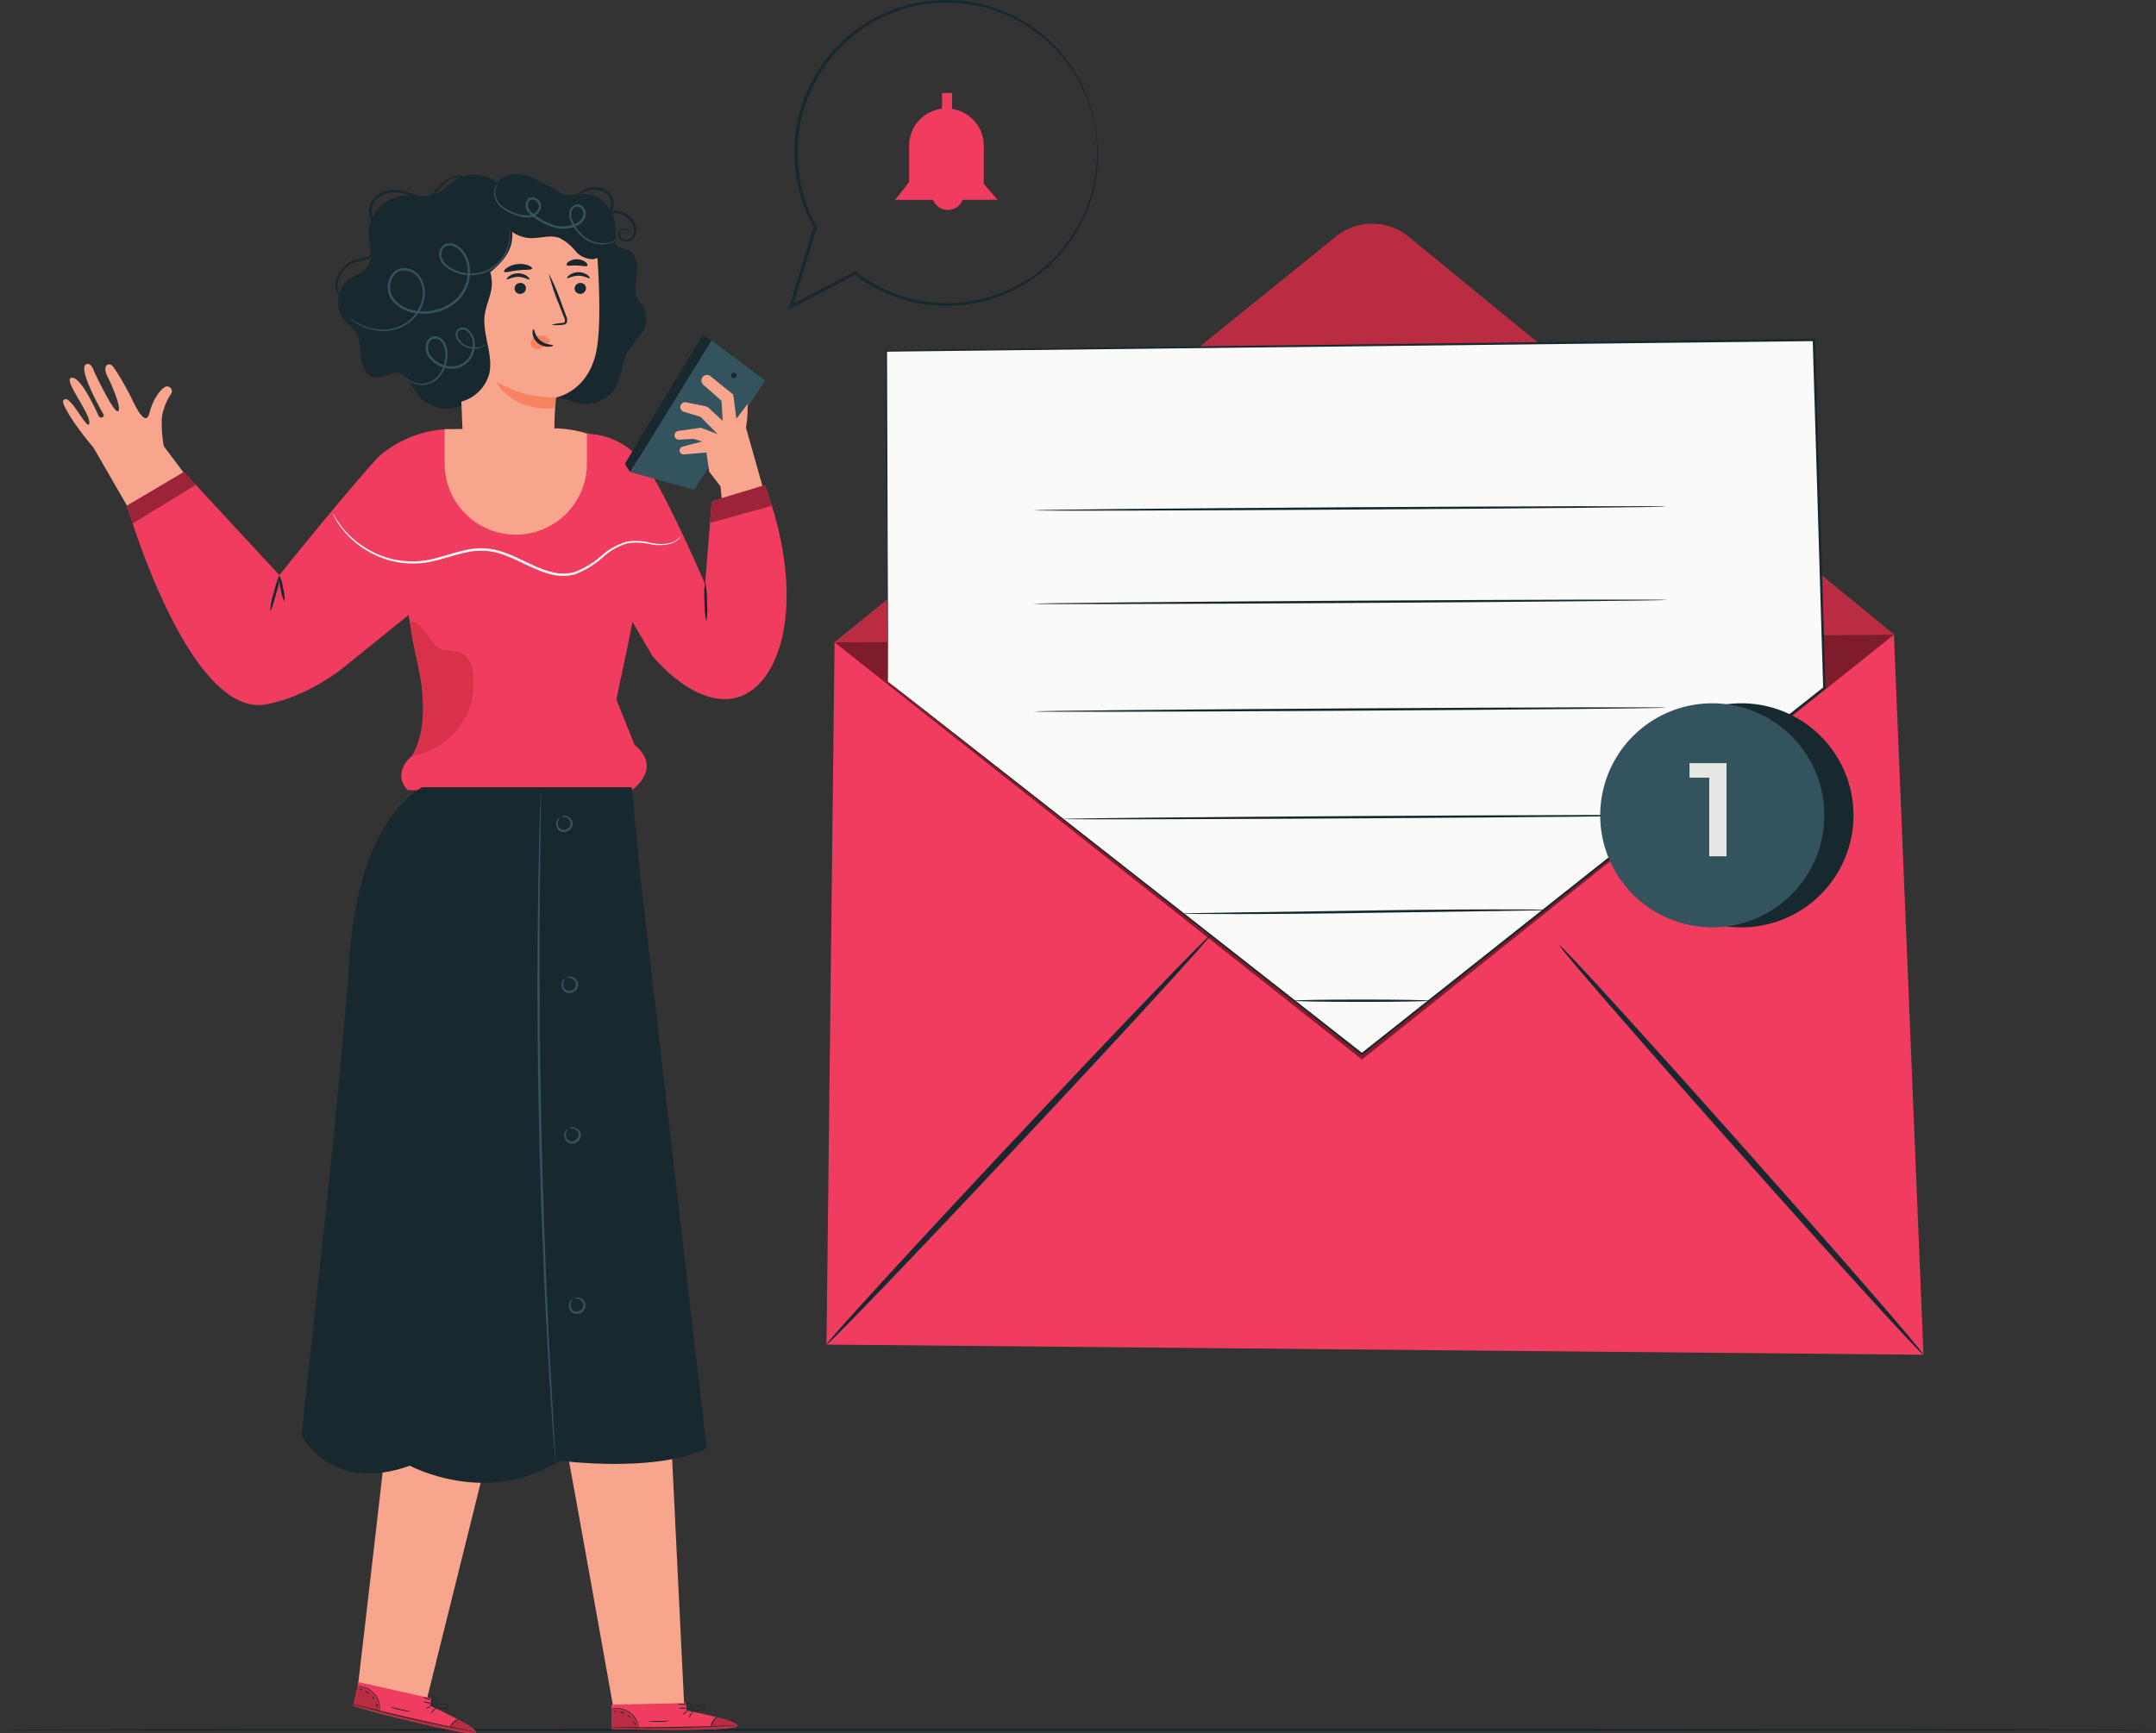 <svg xmlns="http://www.w3.org/2000/svg" width="426.206" height="342.746" viewBox="0 0 426.206 342.746"><rect x="0" y="0" width="426.206" height="342.746" fill="#333333" stroke="none"/><defs><style>.a{fill:#17282f;}.b{fill:#f8a58d;}.c{fill:#f03d5f;}.d{fill:#8c8f8f;}.e{fill:#9c2438;}.f{fill:#c3c5c2;}.g{fill:#b1b3b1;}.h{fill:#da314b;}.i{fill:#33535f;}.j{fill:#996152;}.k{fill:#fafaf9;}.l{fill:#a7a9a8;}.m{fill:#ba2c42;}.n{fill:#0f191d;}.o{fill:#7a1a2b;}.p{fill:#f68260;}.q{fill:#7e1c2c;}.r{fill:#0a1013;}.s{fill:#e7e8e5;}</style></defs><g transform="translate(-359.533 -400.279)"><path class="a" d="M426.206-1.184c0,.128-95.417.232-213.093.232C95.4-.952,0-1.056,0-1.184s95.4-.232,213.113-.232c117.676,0,213.093.1,213.093.232" transform="translate(359.533 743.497)"/><path class="b" d="M31.361-378.624l12.712-4.5-5.455-7.285a27.233,27.233,0,0,1-.391-4.876,7.383,7.383,0,0,1,.421-2.467,11.268,11.268,0,0,1,1.324-2.824.968.968,0,0,0-.86-1.616c-.844.224-2.556,2.245-3.314,5.245s-2.812-1.414-3.59-3.009-3.416-6.418-4.095-6.568c-1-.219-1.416.809-.6,2.384.823,1.595,2.921,6.47,2.059,6.84s-4.7-7.811-4.7-7.811-.54-1.881-1.55-1.486c-1.823.711,2.908,9.1,3.377,9.888.327.548-.6.983-.915.377-.329-.625-3.649-8.245-5.512-7.538-1.429.542,3.827,6.937,3.638,8.9-.1,1.062-1.116-.563-2.238-2.187-.952-1.379-1.982-2.758-2.6-2.494-.5.213-.844.442,1.651,4.313a64.34,64.34,0,0,0,4.005,5.23h0l6.631,11.485" transform="translate(353.278 878.886)"/><path class="c" d="M151.979-356.639s-6.263-14.638-10.592-21.748c-4.074-6.693-9.47-7.78-12.345-7.983a19.849,19.849,0,0,0-3.663-.749l-23.521-.2a22.264,22.264,0,0,0-14.037,5.146c-1.085.891-9.215,10.317-20,23.744L48.954-378.818,37.7-372.166s12.219,42.184,27.55,39.287c9.084-1.716,16.187-8.041,16.187-8.041l11.938-9.622.277,1.595c.241,1.945.847,5.087,1.3,6.994,1.443,6.025,2.246,13.964-.854,19.222,0,0-4.255,3.253-.871,6.833h44.256s6.269-4.249.546-8.977l-3.587-8.98,2.318-10.955.868-4.387,3.892,6.676s7.711,9.7,15.727,8.508c9.638-1.435,15.223-18.989,6.524-42.2L153.3-373.023l-1.321,16.384" transform="translate(346.937 872.428)"/><path class="d" d="M56.955-372,54.6-374.55,56.956-372" transform="translate(341.291 868.16)"/><path class="e" d="M38.816-364.377,37.7-367.9h0l11.25-6.652L51.311-372l-12.5,7.625" transform="translate(346.937 868.16)"/><path class="f" d="M122.838-292.391l-.01,0a15.624,15.624,0,0,0,1.012-2.487l.016-.048a14.141,14.141,0,0,1-1.018,2.538" transform="translate(318.497 841.559)"/><path class="g" d="M122.4-290.591q.147-.262.284-.533l.01,0c-.094.179-.192.355-.294.529" transform="translate(318.638 840.288)"/><path class="f" d="M124.6-314.628c0-.012,0-.025-.007-.037-.16-.856-.37-1.975-.6-3.174.228,1.031.434,2.109.6,3.211" transform="translate(318.105 849.213)"/><path class="h" d="M122.162-303.642h0c.1-.174.2-.35.294-.529a14.141,14.141,0,0,0,1.018-2.538c1.2-3.638,1-8.559.353-12.044-.169-1.1-.375-2.181-.6-3.211-.694-3.677-1.538-8.119-1.538-8.119a1.21,1.21,0,0,1,.489-.1c1.043,0,2,1.366,2.711,2.286.821,1.063,1.455,2.36,2.64,2.992,1.454.774,3.358.324,4.754,1.2a4.838,4.838,0,0,1,1.846,3.464,14.572,14.572,0,0,1-2.645,10.867,13.98,13.98,0,0,1-9.319,5.738" transform="translate(318.88 853.338)"/><path class="a" d="M80.248-336.727a10.865,10.865,0,0,1,.656-3.666,21.834,21.834,0,0,1,1.12-3.538,10.905,10.905,0,0,1-.657,3.666,21.968,21.968,0,0,1-1.12,3.538" transform="translate(332.737 857.931)"/><path class="a" d="M83.913-338.681a7.712,7.712,0,0,1-.766-2.585,7.715,7.715,0,0,1-.294-2.68,7.691,7.691,0,0,1,.766,2.585,7.714,7.714,0,0,1,.294,2.68" transform="translate(331.868 857.936)"/><path class="i" d="M203.156-413.651l-16.067,26.038,12.645,3.517,14.027-21.632-10.6-7.923" transform="translate(297.026 881.224)"/><path class="b" d="M206.546-388.033l.55,3.806,2.241,2.885.226,2.364,8.061-2.452-3.258-11.5a23.78,23.78,0,0,0,.314-4.709l-2.214,2.942-.611-4.795-4.545-3.653a1.1,1.1,0,0,0-1.552.239,1.1,1.1,0,0,0,.121,1.429l3.646,3.216.236,3.971-2.637-2.456a1.924,1.924,0,0,0-.93-.477l-3.665-.733a.956.956,0,0,0-1.139.842.956.956,0,0,0,.67,1.009l3.333,1.026,3.375,3.405-3.3-1.255-4.484.627a.87.87,0,0,0-.748.861.869.869,0,0,0,.917.867l2.85-.158,1.675.523-3.857,1.021a.778.778,0,0,0-.578.791.778.778,0,0,0,.842.737l4.459-.371" transform="translate(292.634 877.788)"/><path class="e" d="M210.781-363.182l.344-4.264,1.96-.6h0l8.061-2.452.457-.139,1.4,4.081-12.224,3.371" transform="translate(289.111 866.853)"/><path class="j" d="M214.239-367.972h0l8.061-2.451-8.061,2.452" transform="translate(287.958 866.783)"/><path class="a" d="M186.587-388.094s-1.08-1.468-1-1.716,15.292-25.28,15.292-25.28l1.771.959-16.067,26.038" transform="translate(297.53 881.705)"/><path class="a" d="M217.187-403.9a.586.586,0,0,1,.928.235.587.587,0,0,1-.648.7.587.587,0,0,1-.311-.906" transform="translate(287.021 878.012)"/><path class="k" d="M167.616-357.834a2.2,2.2,0,0,1-.464.625,4.076,4.076,0,0,1-1.976,1.027,8.8,8.8,0,0,1-3.528,0,12.1,12.1,0,0,0-4.552-.2,12.429,12.429,0,0,0-4.809,2.677,18.052,18.052,0,0,1-5.522,3.437,9.071,9.071,0,0,1-3.554.279,15.451,15.451,0,0,1-3.561-.988c-2.329-.915-4.564-2.2-7.009-3.091a14.052,14.052,0,0,0-3.721-.827,13.9,13.9,0,0,0-3.693.312c-2.4.5-4.658,1.335-6.907,1.811a17.446,17.446,0,0,1-11.872-1.642,17.785,17.785,0,0,1-6.179-5.308,12.512,12.512,0,0,1-1.478-2.606c.057-.031.482.958,1.629,2.495a18.145,18.145,0,0,0,6.184,5.116,17.222,17.222,0,0,0,11.622,1.512c2.208-.479,4.454-1.326,6.908-1.841a14.268,14.268,0,0,1,3.816-.328,14.444,14.444,0,0,1,3.854.851c2.5.91,4.736,2.2,7.02,3.1a15.128,15.128,0,0,0,3.447.971,8.629,8.629,0,0,0,3.369-.249,17.884,17.884,0,0,0,5.4-3.327,12.653,12.653,0,0,1,4.981-2.695,12.21,12.21,0,0,1,4.668.271,8.8,8.8,0,0,0,3.444.087,4.152,4.152,0,0,0,1.951-.916c.372-.335.509-.57.531-.554" transform="translate(326.526 864.079)"/><path class="a" d="M209.5-334.138a16.355,16.355,0,0,1-.363-3.938,16.468,16.468,0,0,1,.117-3.953,16.383,16.383,0,0,1,.364,3.938,16.383,16.383,0,0,1-.118,3.953" transform="translate(289.671 857.295)"/><path class="b" d="M168.11-85.307c.39,1.541,9.444,52.319,9.444,52.319l13.872-1.038-2.535-51.85-20.781.569" transform="translate(303.37 771.715)"/><path class="c" d="M196.318-7.535l-.044-1.46-14.784.307.089,4.813.914.037c4.066.134,20.685.412,23.382-.4,3.008-.911-9.557-3.294-9.557-3.294" transform="translate(298.898 746.03)"/><path class="l" d="M181.513-7.244l0-.1h0l0,.1" transform="translate(298.892 745.478)"/><path class="m" d="M181.6-3.528l-.083-3.727,0-.1c.156-.015.313-.022.468-.022a5.273,5.273,0,0,1,2.995.952,4.745,4.745,0,0,1,1.911,2.729l-5.283.054-.006.111h0" transform="translate(298.892 745.489)"/><path class="n" d="M191.132-1.08c-3.577,0-7.054-.07-9.508-.225h0l.914.037c1.892.062,6.5.155,11.163.155.7,0,1.393,0,2.082-.006-1.518.026-3.093.039-4.651.039" transform="translate(298.855 743.46)"/><path class="l" d="M216.268-2.787c.045-.011.088-.023.128-.036.418-.127.535-.281.427-.455.091.106.112.209.038.3a1.257,1.257,0,0,1-.593.188M214.045-4.46c-.34-.1-.7-.2-1.063-.291h0s.458.113,1.062.291" transform="translate(288.377 744.611)"/><path class="m" d="M193.7-2.264c-4.66,0-9.271-.093-11.163-.155l-.914-.037.01-.2,5.324-.012c-.011-.051-.022-.1-.035-.154l14.322-.147s.4-1.736,1.261-1.786c.366.1.723.192,1.063.291a8.258,8.258,0,0,1,2.778,1.181c.108.174-.009.328-.427.455-.04.012-.083.024-.128.036a93.337,93.337,0,0,1-10.009.517c-.689,0-1.386.006-2.082.006" transform="translate(298.855 744.611)"/><path class="o" d="M181.638-1.681l.006-.111,5.283-.054c.012.052.024.1.035.154l-5.324.012" transform="translate(298.848 743.642)"/><path class="a" d="M181.3-1.993a1.483,1.483,0,0,0,.254.02l.727.027,2.677.059c2.261.035,5.386.044,8.836-.017s6.573-.179,8.831-.293l2.672-.152.726-.052a1.338,1.338,0,0,0,.252-.031,1.808,1.808,0,0,0-.254,0l-.728.022-2.675.1c-2.258.084-5.379.183-8.828.245S187.22-2,184.96-2l-2.677-.006-.728,0a1.555,1.555,0,0,0-.254.012" transform="translate(298.962 743.838)"/><path class="a" d="M211.075-2.837a5.323,5.323,0,0,1,.472-1.2A5.752,5.752,0,0,1,212.439-5a1.955,1.955,0,0,0-1.045.885,1.73,1.73,0,0,0-.319,1.279" transform="translate(289.023 744.696)"/><path class="a" d="M204.5-5.286c.043.024.245-.215.453-.533s.341-.6.3-.62-.244.215-.452.534-.343.6-.3.619" transform="translate(291.214 745.176)"/><path class="a" d="M202.688-5.948c.034.033.263-.115.511-.332s.424-.419.39-.452-.263.114-.511.331-.424.419-.39.453" transform="translate(291.817 745.276)"/><path class="a" d="M201.516-7.516a1.838,1.838,0,0,0,.77.077,1.859,1.859,0,0,0,.768-.089,1.856,1.856,0,0,0-.77-.077,1.853,1.853,0,0,0-.768.089" transform="translate(292.209 745.565)"/><path class="a" d="M201.1-8.839a1.577,1.577,0,0,0,.862.216,1.587,1.587,0,0,0,.882-.126,5.263,5.263,0,0,0-.872-.04,5.056,5.056,0,0,0-.872-.05" transform="translate(292.348 745.982)"/><path class="a" d="M205.21-7.147a2.957,2.957,0,0,0,.945-.022,5.887,5.887,0,0,0,1-.225,2.918,2.918,0,0,0,.572-.232.478.478,0,0,0,.228-.278.337.337,0,0,0-.152-.349,1.81,1.81,0,0,0-2.134.511,1.51,1.51,0,0,0-.3.593c-.035.151-.03.237-.02.238a2.436,2.436,0,0,1,.414-.758,1.716,1.716,0,0,1,.8-.5,1.565,1.565,0,0,1,1.129.051c.152.1.1.265-.067.362a3,3,0,0,1-.527.22,7.028,7.028,0,0,1-.969.254c-.564.1-.924.111-.923.138" transform="translate(290.974 745.835)"/><path class="a" d="M204.944-7.3a.815.815,0,0,0,.1-.613,1.39,1.39,0,0,0-.273-.637.966.966,0,0,0-.8-.434.351.351,0,0,0-.283.411.947.947,0,0,0,.17.391,2.733,2.733,0,0,0,.459.524,1.37,1.37,0,0,0,.55.345c.016-.021-.193-.154-.46-.427A3.152,3.152,0,0,1,204-8.261c-.134-.183-.23-.515.006-.559a.86.86,0,0,1,.631.361,1.4,1.4,0,0,1,.281.567,2.948,2.948,0,0,1,.028.592" transform="translate(291.485 746.026)"/><path class="a" d="M181.626-7.455c0,.03.421-.045,1.088.016a4.986,4.986,0,0,1,2.393.865,4.462,4.462,0,0,1,1.526,1.921c.237.582.268.977.3.972a.745.745,0,0,0-.005-.277,3.437,3.437,0,0,0-.178-.735,4.244,4.244,0,0,0-1.536-2.013,4.774,4.774,0,0,0-2.492-.85,4.146,4.146,0,0,0-.809.034.878.878,0,0,0-.288.067" transform="translate(298.853 745.551)"/><path class="a" d="M192.37-3.7a8.938,8.938,0,0,0,2.152.159,8.937,8.937,0,0,0,2.15-.2c-.006-.048-.966.024-2.151.034s-2.146-.041-2.15.007" transform="translate(295.261 744.28)"/><path class="a" d="M188.035-3.6c-.036.034.083.187.186.391s.16.384.21.38.071-.217-.05-.451-.316-.354-.346-.32" transform="translate(296.712 744.229)"/><path class="a" d="M186.359-5.461c-.034.033.065.173.219.314s.31.228.344.2-.064-.173-.22-.314-.309-.228-.344-.2" transform="translate(297.273 744.852)"/><path class="a" d="M184.007-6.319c.012.046.207.041.424.107s.376.171.414.139-.089-.218-.36-.3-.495.008-.479.051" transform="translate(298.058 745.164)"/><path class="a" d="M182.334-6.671c-.017.043.069.112.193.154s.236.041.253,0-.069-.112-.193-.153-.236-.041-.253,0" transform="translate(298.617 745.263)"/><path class="b" d="M112.179-91.385c-.071,1.587-5.841,51.039-5.841,51.039L119.92-37.34l12.524-50.378-20.265-3.668" transform="translate(324.006 773.556)"/><path class="c" d="M120.036-10.576,120.341-12l-14.433-3.22-1.059,4.7.879.253c3.917,1.1,19.991,5.325,22.806,5.174,3.139-.168-8.5-5.475-8.5-5.475" transform="translate(324.503 748.11)"/><path class="m" d="M110.111-9.229l-5.144-1.2-.032.1.828-3.733a5.236,5.236,0,0,1,3.142,1.728,4.747,4.747,0,0,1,1.206,3.106" transform="translate(324.475 747.723)"/><path class="l" d="M128.688-2.73c-.083,0-.179,0-.289-.011.047,0,.092,0,.134,0,.436-.023.587-.146.523-.34.063.124.06.229-.035.3a.65.65,0,0,1-.334.052M118.553-4.622c-4.88-1.11-10.337-2.5-13.7-3.55h0l.879.253c2.094.587,7.664,2.069,12.825,3.3m8.084-.274c-.306-.175-.629-.354-.96-.533h0s.416.218.959.533" transform="translate(324.503 745.755)"/><path class="m" d="M128.4-2.836a93.539,93.539,0,0,1-9.847-1.881c-5.16-1.228-10.73-2.71-12.825-3.3l-.879-.253.057-.189v0L110.079-7.2c0-.052,0-.1,0-.157l13.945,3.267s.734-1.446,1.533-1.446a.628.628,0,0,1,.116.011c.331.178.653.358.96.533a8.248,8.248,0,0,1,2.42,1.811c.064.194-.087.317-.523.34-.042,0-.087,0-.134,0" transform="translate(324.503 745.851)"/><path class="o" d="M110.108-7.252l-5.174-1.255v0l.032-.1,5.144,1.2c0,.052,0,.1,0,.157" transform="translate(324.475 745.901)"/><path class="a" d="M104.647-8.7a1.34,1.34,0,0,0,.241.081l.7.2,2.587.694c2.188.572,5.22,1.324,8.585,2.087s6.427,1.39,8.646,1.818l2.633.488.717.121a1.373,1.373,0,0,0,.252.031,1.515,1.515,0,0,0-.246-.064l-.712-.152-2.622-.54c-2.213-.457-5.268-1.1-8.633-1.865s-6.4-1.5-8.593-2.039l-2.6-.643-.708-.17a1.6,1.6,0,0,0-.25-.049" transform="translate(324.572 745.933)"/><path class="a" d="M133.57-2.486a5.357,5.357,0,0,1,.744-1.048,5.83,5.83,0,0,1,1.1-.73,1.96,1.96,0,0,0-1.225.612,1.728,1.728,0,0,0-.614,1.166" transform="translate(314.911 744.451)"/><path class="a" d="M127.876-6.5c.035.033.289-.15.566-.41s.474-.5.439-.53-.289.151-.566.411-.474.5-.439.529" transform="translate(316.812 745.514)"/><path class="a" d="M126.321-7.562c.025.04.283-.05.576-.2s.511-.306.487-.346-.283.049-.576.2-.511.307-.487.347" transform="translate(317.329 745.737)"/><path class="a" d="M125.638-9.437a1.824,1.824,0,0,0,.729.258,1.829,1.829,0,0,0,.768.1,1.857,1.857,0,0,0-.73-.257,1.879,1.879,0,0,0-.767-.1" transform="translate(317.557 746.183)"/><path class="a" d="M125.554-10.851a1.569,1.569,0,0,0,.786.415,1.586,1.586,0,0,0,.887.087,5.241,5.241,0,0,0-.838-.246,5.178,5.178,0,0,0-.835-.257" transform="translate(317.587 746.652)"/><path class="a" d="M129-8.033a2.987,2.987,0,0,0,.924.2,5.974,5.974,0,0,0,1.027.02,2.882,2.882,0,0,0,.61-.089.48.48,0,0,0,.288-.215.335.335,0,0,0-.064-.375,1.811,1.811,0,0,0-2.194-.012,1.527,1.527,0,0,0-.428.5c-.069.139-.085.223-.076.228a2.406,2.406,0,0,1,.583-.639,1.711,1.711,0,0,1,.894-.3,1.565,1.565,0,0,1,1.084.318c.124.134.032.282-.152.335a2.885,2.885,0,0,1-.564.089,7.015,7.015,0,0,1-1,.016c-.573-.035-.925-.113-.93-.086" transform="translate(316.436 745.987)"/><path class="a" d="M128.879-8.408a.816.816,0,0,0,.239-.572A1.39,1.39,0,0,0,129-9.665a.961.961,0,0,0-.671-.611.349.349,0,0,0-.372.332.92.92,0,0,0,.072.419,2.708,2.708,0,0,0,.321.618,1.38,1.38,0,0,0,.451.467c.021-.017-.15-.2-.344-.526a3.055,3.055,0,0,1-.272-.6c-.086-.21-.1-.555.139-.542.236.031.424.3.527.5a1.4,1.4,0,0,1,.137.617,2.954,2.954,0,0,1-.113.581" transform="translate(316.782 746.458)"/><path class="a" d="M106.3-14.1c0,.031.419.057,1.053.274a4.966,4.966,0,0,1,2.118,1.411,4.451,4.451,0,0,1,1.025,2.228c.093.623.028,1.012.062,1.016a.742.742,0,0,0,.06-.27,3.423,3.423,0,0,0,0-.756,4.247,4.247,0,0,0-1.013-2.321,4.787,4.787,0,0,0-2.217-1.421,4.241,4.241,0,0,0-.794-.16.933.933,0,0,0-.3,0" transform="translate(324.017 747.738)"/><path class="a" d="M115.85-7.914a8.979,8.979,0,0,0,2.053.667,8.926,8.926,0,0,0,2.135.318c.006-.048-.943-.207-2.1-.479s-2.075-.552-2.091-.506" transform="translate(320.829 745.67)"/><path class="a" d="M111.619-8.875c-.042.026.036.2.087.425s.064.411.115.42.121-.195.059-.451-.222-.418-.261-.393" transform="translate(322.247 745.99)"/><path class="a" d="M110.435-11.079c-.042.024.02.184.138.357s.246.3.287.273-.021-.184-.138-.358-.246-.295-.287-.272" transform="translate(322.643 746.726)"/><path class="a" d="M108.349-12.454c0,.047.191.089.387.206s.324.256.368.234-.034-.234-.279-.375-.482-.109-.476-.065" transform="translate(323.333 747.199)"/><path class="a" d="M106.811-13.207c-.026.037.041.125.151.194s.22.1.247.059-.041-.125-.151-.194-.22-.1-.247-.059" transform="translate(323.851 747.442)"/><path class="a" d="M119.718-459.2a5,5,0,0,1-.547.2,8.243,8.243,0,0,0,.741-.74,7.987,7.987,0,0,1,2.329-2.15,4.588,4.588,0,0,1,2.151-.468,6.323,6.323,0,0,0-1.1.55C122.049-461.012,121.063-459.815,119.718-459.2Zm-7.307.617a7.672,7.672,0,0,0-5.488,4.2,5.6,5.6,0,0,1-.139-1.214,3.364,3.364,0,0,1,.839-2.256,4.882,4.882,0,0,1,4.332-1.461,9.881,9.881,0,0,1,2.389.614A11.462,11.462,0,0,0,112.41-458.58Zm-9.944,16.335a1.2,1.2,0,0,0-.5-.024,3.411,3.411,0,0,0,.4.1c-.091.066-.186.129-.273.2a5.372,5.372,0,0,0-1.72,2.643,3.758,3.758,0,0,1-.089-3.02,5.073,5.073,0,0,1,2.907-3.021c.713-.27,1.523-.381,2.348-.632a4.124,4.124,0,0,0,1.014-.449,3.568,3.568,0,0,1-.419,1.373c-.762,1.366-2.378,1.925-3.668,2.831Zm58.421,6.552c-.368-1.054-1.262-1.85-1.695-2.88-.649-1.54-.172-3.29,0-4.953s-.17-3.681-1.695-4.368a15.489,15.489,0,0,1-1.952-.65c-1.186-.738-1.124-2.431-1.232-3.824a7.685,7.685,0,0,0-.7-2.648l.25-.078a3.949,3.949,0,0,1,4.539,2.248,2.327,2.327,0,0,1-.154,2.229,1.463,1.463,0,0,1-1.724.555,1.208,1.208,0,0,1-.63-1.35.853.853,0,0,1,.97-.544.951.951,0,0,1,.688.383c.1.159.111.27.137.266.009,0,.041-.115-.043-.317a1.026,1.026,0,0,0-.747-.534,1.249,1.249,0,0,0-.69.049.99.99,0,0,0-.593.6,1.519,1.519,0,0,0,.735,1.777,1.849,1.849,0,0,0,2.244-.617,2.76,2.76,0,0,0,.264-2.672,4.4,4.4,0,0,0-4.67-2.654,2.916,2.916,0,0,0,.272-2.359,3.316,3.316,0,0,0-2.048-2.055,4.377,4.377,0,0,0-2.6-.141,6.518,6.518,0,0,0-2.05.907c-.575.376-1.019.788-1.452,1.064a2.6,2.6,0,0,1-1.2.461,2,2,0,0,1-1.075-.222c-.032,0,.276.426,1.085.425a2.692,2.692,0,0,0,1.341-.416c.475-.271.939-.666,1.5-1a4.873,4.873,0,0,1,4.281-.629,2.848,2.848,0,0,1,1.73,1.754,2.3,2.3,0,0,1-.612,2.37,5.208,5.208,0,0,0-1.922-1.969c-1.774-1-4.4-.514-5.3,1.314l-14.568-5a7.1,7.1,0,0,0-6.692-1.346c-.1-.017-.2-.036-.305-.048a4.729,4.729,0,0,0-2.46.407,8.063,8.063,0,0,0-2.477,2.164,5.4,5.4,0,0,1-1.4,1.159,2.585,2.585,0,0,1-.279.115,13.336,13.336,0,0,1-1.946.068,28.824,28.824,0,0,0-4-1.138,6.3,6.3,0,0,0-2.525.181,4.838,4.838,0,0,0-2.252,1.423,3.884,3.884,0,0,0-.974,2.592,7.105,7.105,0,0,0,.319,2.014,6.977,6.977,0,0,0-.429,2.751c.064,1.233.42,2.524.434,3.74a3.491,3.491,0,0,1-1.192.608c-.769.242-1.593.359-2.372.659a5.5,5.5,0,0,0-3.147,3.332,3.9,3.9,0,0,0,.394,3.669,5.6,5.6,0,0,0,1.027,4.7,28.372,28.372,0,0,1,2.283,2.443c.957,1.487.821,3.392,1.062,5.144s1.257,3.731,3.023,3.846c1.422.093,2.7-1.1,4.12-.985,1.993.163,2.808,2.551,3.961,4.185a7.1,7.1,0,0,0,6.612,2.879c1.811-.247,3.606-1.2,5.378-.755,2.229.567,3.567,3.178,5.843,3.5,1.694.242,3.262-.883,4.52-2.045s2.536-2.485,4.22-2.788c2.028-.364,3.979.862,6.02,1.142a6.8,6.8,0,0,0,6.709-3.366c1.121-2.032,1.118-4.526,2.166-6.6a36.848,36.848,0,0,1,2.706-3.79,5.1,5.1,0,0,0,.975-4.388" transform="translate(326.258 897.655)"/><path class="b" d="M162.124-424.67c.7-4.375.475-11.547.106-17.409a9.288,9.288,0,0,0-10.245-8.66l-15.261,1.614a3.094,3.094,0,0,0-2.768,3.138l1.572,37.49-3.529.009v6.789a14.063,14.063,0,0,0,14.064,14.063A14.063,14.063,0,0,0,160.126-401.7v-5.875a21.431,21.431,0,0,0-5.876-1.074c-.125.007-.315.013-.547.02.016-3.438.282-6.126.282-6.126s6.742-1.119,8.138-9.916" transform="translate(315.433 893.633)"/><path class="a" d="M172.836-429.67a1.126,1.126,0,0,1-1.088,1.138,1.078,1.078,0,0,1-1.162-1.017,1.129,1.129,0,0,1,1.086-1.139,1.079,1.079,0,0,1,1.164,1.018" transform="translate(302.539 886.916)"/><path class="a" d="M172.824-432.7c-.14.147-.994-.486-2.209-.482-1.212-.014-2.1.61-2.235.462-.065-.066.078-.331.465-.614a3.1,3.1,0,0,1,1.79-.551,2.978,2.978,0,0,1,1.757.567c.374.287.5.552.432.619" transform="translate(303.282 887.985)"/><path class="a" d="M155.014-429.67a1.127,1.127,0,0,1-1.088,1.138,1.079,1.079,0,0,1-1.163-1.017,1.13,1.13,0,0,1,1.087-1.139,1.08,1.08,0,0,1,1.164,1.018" transform="translate(308.494 886.916)"/><path class="a" d="M154.9-432.361c-.139.147-1-.486-2.209-.482-1.212-.014-2.1.611-2.235.462-.065-.066.076-.331.465-.614a3.1,3.1,0,0,1,1.79-.552,2.976,2.976,0,0,1,1.758.567c.372.287.5.553.431.619" transform="translate(309.27 887.871)"/><path class="a" d="M163.472-423.321a8.016,8.016,0,0,1,1.972-.356c.31-.032.6-.093.656-.3a1.575,1.575,0,0,0-.208-.919l-.916-2.361a40.549,40.549,0,0,1-2.059-6.174,40.656,40.656,0,0,1,2.551,5.994c.306.829.6,1.619.878,2.374a1.8,1.8,0,0,1,.161,1.217.776.776,0,0,1-.51.453,2.064,2.064,0,0,1-.527.074,7.965,7.965,0,0,1-2,0" transform="translate(305.107 887.834)"/><path class="p" d="M159.105-398.25a22.376,22.376,0,0,1-11.78-3.142s2.859,6.043,11.662,5.22l.118-2.078" transform="translate(310.314 877.128)"/><path class="p" d="M161.169-414.266a2.187,2.187,0,0,0-1.96-.812,2,2,0,0,0-1.38.74,1.264,1.264,0,0,0-.1,1.447,1.466,1.466,0,0,0,1.591.4,4.591,4.591,0,0,0,1.552-.926,1.373,1.373,0,0,0,.347-.359.407.407,0,0,0,0-.452" transform="translate(306.896 881.705)"/><path class="a" d="M158.293-416.984c.2-.012.2,1.306,1.328,2.241s2.53.79,2.541.975c.018.083-.313.256-.906.272a3.278,3.278,0,0,1-2.121-.739,2.859,2.859,0,0,1-1.029-1.88c-.051-.551.1-.877.186-.869" transform="translate(306.713 882.337)"/><path class="a" d="M155.182-435.414c-.12.33-1.332.174-2.756.345-1.428.143-2.576.559-2.765.265-.084-.142.115-.453.581-.772a4.614,4.614,0,0,1,2.049-.717,4.616,4.616,0,0,1,2.157.253c.523.211.786.471.734.627" transform="translate(309.536 888.798)"/><path class="a" d="M172.316-436.461c-.213.276-1.049-.011-2.055-.024-1.005-.048-1.857.186-2.053-.1-.086-.14.048-.416.42-.677a2.84,2.84,0,0,1,1.671-.451,2.843,2.843,0,0,1,1.639.554c.356.283.472.567.378.7" transform="translate(303.343 889.264)"/><path class="a" d="M164.939-453.995a6.536,6.536,0,0,0-4.756-4.955c-1.551-.288-3.146.171-4.72.07-1.3-.083-1.77-1.118-3.006-1.524-2.062-.677-3.644-2.965-8.092-2.487-1.187.128-2.715,1.5-3.8,3.07-1.7-.735-3.951.055-5.18.593-2.545,1.113-4.137,3.978-4.639,6.89a28.745,28.745,0,0,0,.319,8.833q.28,2.006.563,4.012a7.046,7.046,0,0,0,.709,2.557l-2.025,18.83a7.832,7.832,0,0,0,9.956-5.47c.786-3.7-1.274-7.474-.948-11.243.194-2.244,1.462-4.336,1.454-6.588a8.672,8.672,0,0,0-.313-2.191h0c3.579-2.9,4.491-5.24,4.341-7.96a6.828,6.828,0,0,0,3.725,1.233c1.885.024,3.843-.707,5.606-.042a9.787,9.787,0,0,1,3.136,2.545,4.514,4.514,0,0,0,3.563,1.646,9.19,9.19,0,0,0,1.849-.65,2.244,2.244,0,0,1,1.9,0,14.7,14.7,0,0,0,.365-7.169" transform="translate(315.996 897.697)"/><path class="i" d="M103.333-429.343a15.385,15.385,0,0,0,2.919,1.669,10.448,10.448,0,0,0,3.822.808,8.041,8.041,0,0,0,4.859-1.464,7.418,7.418,0,0,0,3.144-5.151,5.415,5.415,0,0,0-.661-3.3,3.518,3.518,0,0,0-2.885-1.794,2.609,2.609,0,0,0-1.676.551,3.3,3.3,0,0,0-1.026,1.532,3.852,3.852,0,0,0,.674,3.672,6.408,6.408,0,0,0,3.483,2.07,9.855,9.855,0,0,0,4.263.071,9.269,9.269,0,0,0,3.88-1.748,7.372,7.372,0,0,0,2.4-3.311,7.359,7.359,0,0,0,.317-3.941,5.991,5.991,0,0,0-.657-1.808A4.119,4.119,0,0,0,125-442.892a2.871,2.871,0,0,0-1.631-.612,1.512,1.512,0,0,0-1.355.764,2.143,2.143,0,0,0-.173,1.59,3.079,3.079,0,0,0,.86,1.373,7.451,7.451,0,0,0,5.766,1.771,7.384,7.384,0,0,0,4.562-2.169,8.1,8.1,0,0,0,1.948-3.351,9.149,9.149,0,0,0,.276-3.33,4,4,0,0,1,.14.867,7.641,7.641,0,0,1-.235,2.512,8.185,8.185,0,0,1-1.936,3.488,7.633,7.633,0,0,1-4.718,2.319,7.778,7.778,0,0,1-6.081-1.821,3.484,3.484,0,0,1-.98-1.553,2.556,2.556,0,0,1,.2-1.909,1.947,1.947,0,0,1,1.722-.986,3.3,3.3,0,0,1,1.893.687,4.559,4.559,0,0,1,1.326,1.544,6.424,6.424,0,0,1,.713,1.937,7.8,7.8,0,0,1-.323,4.191,7.845,7.845,0,0,1-2.552,3.527,9.71,9.71,0,0,1-4.082,1.844,10.29,10.29,0,0,1-4.475-.078,6.864,6.864,0,0,1-3.735-2.24,4.269,4.269,0,0,1-.909-1.98,4.614,4.614,0,0,1,.168-2.13,3.744,3.744,0,0,1,1.182-1.742,3.057,3.057,0,0,1,1.967-.64,3.95,3.95,0,0,1,3.239,2.023,5.815,5.815,0,0,1,.694,3.555,7.756,7.756,0,0,1-3.345,5.388,8.276,8.276,0,0,1-5.061,1.455,10.411,10.411,0,0,1-3.889-.9A10.579,10.579,0,0,1,104-428.772a6.462,6.462,0,0,1-.508-.413c-.111-.1-.164-.151-.159-.157" transform="translate(325.009 892.317)"/><path class="i" d="M170.935-449.17a1.531,1.531,0,0,1-.424.3,4.789,4.789,0,0,1-1.4.511,5.8,5.8,0,0,1-2.359-.041,6.389,6.389,0,0,1-2.774-1.444,8.215,8.215,0,0,1-2.187-3.1,2.8,2.8,0,0,1-.072-2.185,1.841,1.841,0,0,1,.827-.885,1.386,1.386,0,0,1,1.274.016,1.952,1.952,0,0,1,.915,2.255A3.2,3.2,0,0,1,163-451.894a6.706,6.706,0,0,1-5.141.075,12.263,12.263,0,0,1-2.369-1.143,8.642,8.642,0,0,1-2.018-1.6,2.027,2.027,0,0,1-.2-2.523,1.307,1.307,0,0,1,1.271-.45,1.882,1.882,0,0,1,1.085.681,1.61,1.61,0,0,1,.346,1.207,2.108,2.108,0,0,1-.491,1.091,2.869,2.869,0,0,1-1.952.982,5.222,5.222,0,0,1-1.99-.262,14.455,14.455,0,0,1-1.7-.653,6.05,6.05,0,0,1-2.482-1.9,3.472,3.472,0,0,1-.637-2.273,2.535,2.535,0,0,1,.518-1.4,1.37,1.37,0,0,1,.388-.346,2.68,2.68,0,0,0-.719,1.755,3.326,3.326,0,0,0,.669,2.1,5.834,5.834,0,0,0,2.4,1.75,7.756,7.756,0,0,0,3.506.827,2.465,2.465,0,0,0,1.667-.856,1.356,1.356,0,0,0,.122-1.753c-.392-.526-1.248-.757-1.651-.215a1.3,1.3,0,0,0-.236.959,1.874,1.874,0,0,0,.445.978,8.361,8.361,0,0,0,1.9,1.493,11.945,11.945,0,0,0,2.276,1.1,6.271,6.271,0,0,0,4.777-.043,2.759,2.759,0,0,0,1.5-1.56,1.512,1.512,0,0,0-.682-1.732,1.116,1.116,0,0,0-1.511.657,2.407,2.407,0,0,0,.061,1.865,7.955,7.955,0,0,0,2.039,2.986,6.2,6.2,0,0,0,2.611,1.438,5.784,5.784,0,0,0,2.264.117,7.022,7.022,0,0,0,1.854-.623" transform="translate(310.516 896.846)"/><path class="i" d="M136.524-414.172a1.377,1.377,0,0,1-.376.3,3.614,3.614,0,0,1-1.289.518,4.214,4.214,0,0,1-2.2-.141,3.559,3.559,0,0,1-2.2-1.917,1.5,1.5,0,0,1,.337-1.735,1.567,1.567,0,0,1,1.913,0,3.941,3.941,0,0,1,1.363,3.789,4.654,4.654,0,0,1-2.569,3.637,5.261,5.261,0,0,1-4.772-.353,5.312,5.312,0,0,1-1.828-1.7,3.027,3.027,0,0,1-.432-2.421,2.324,2.324,0,0,1,.626-1.085,1.642,1.642,0,0,1,1.178-.455,2.32,2.32,0,0,1,1.9,1.277,4.73,4.73,0,0,1,.521,2.073,6.915,6.915,0,0,1-.193,1.983,6.249,6.249,0,0,1-1.75,3.078,4.464,4.464,0,0,1-2.661,1.2,4.383,4.383,0,0,1-2.176-.345,3.829,3.829,0,0,1-1.151-.779,1.475,1.475,0,0,1-.3-.375,5.592,5.592,0,0,0,1.526.979,4.288,4.288,0,0,0,2.076.252,4.22,4.22,0,0,0,2.457-1.178,5.95,5.95,0,0,0,1.6-2.923,6.555,6.555,0,0,0,.158-1.868,4.341,4.341,0,0,0-.485-1.879,1.878,1.878,0,0,0-1.526-1.034,1.436,1.436,0,0,0-1.338,1.2,2.553,2.553,0,0,0,.382,2.044,4.858,4.858,0,0,0,1.664,1.542,4.806,4.806,0,0,0,4.335.341,4.215,4.215,0,0,0,2.327-3.273,3.548,3.548,0,0,0-1.152-3.4,1.182,1.182,0,0,0-1.451-.038,1.145,1.145,0,0,0-.254,1.329,3.3,3.3,0,0,0,1.971,1.782,4.136,4.136,0,0,0,2.077.211,5.426,5.426,0,0,0,1.7-.637" transform="translate(319.286 882.501)"/><path class="a" d="M89.508-152.729s5.933,11.536,21.424,5.933c0,0,15.163,8.24,29.665-.99,0,0,18.782,2.518,29-2.426L156.456-263.542l-1.664-17.407H113.355s-12.311,5.6-14.288,32.962S92.8-183.053,92.8-183.053l-3.3,30.324" transform="translate(329.629 836.889)"/><path class="i" d="M163.124-147.227a1.958,1.958,0,0,1-.046-.342c-.022-.249-.052-.582-.09-1.006-.07-.91-.171-2.208-.3-3.869-.256-3.36-.579-8.226-.935-14.241-.716-12.03-1.483-28.663-1.886-47.047s-.35-35.043-.156-47.093c.1-6.025.206-10.9.316-14.267.057-1.664.1-2.966.132-3.877.02-.425.035-.759.046-1.009a1.859,1.859,0,0,1,.031-.343,1.882,1.882,0,0,1,.016.344v1.01c-.011.913-.026,2.215-.045,3.879-.041,3.394-.1,8.263-.17,14.267-.109,12.048-.1,28.7.292,47.079s1.118,35.008,1.75,47.039c.331,6,.6,10.858.788,14.247.091,1.662.163,2.962.214,3.874.019.425.033.759.044,1.009a1.925,1.925,0,0,1,0,.345" transform="translate(306.223 836.679)"/><path class="i" d="M169.866-129.246c-.012-.02.087-.12.322-.182a1.524,1.524,0,0,1,1.009.128,1.718,1.718,0,0,1,.954,1.2,1.622,1.622,0,0,1-.861,1.665,1.623,1.623,0,0,1-1.872-.111,1.72,1.72,0,0,1-.542-1.433,1.515,1.515,0,0,1,.406-.931c.174-.171.31-.2.321-.185a2.125,2.125,0,0,0-.4,1.13,1.441,1.441,0,0,0,.489,1.092,1.221,1.221,0,0,0,1.37.036,1.222,1.222,0,0,0,.669-1.2,1.443,1.443,0,0,0-.689-.978,2.14,2.14,0,0,0-1.176-.233" transform="translate(303.115 786.279)"/><path class="i" d="M168.483-179.813c-.011-.02.088-.119.323-.182a1.523,1.523,0,0,1,1.009.128,1.719,1.719,0,0,1,.954,1.2,1.624,1.624,0,0,1-.861,1.666,1.622,1.622,0,0,1-1.873-.112,1.72,1.72,0,0,1-.542-1.432,1.521,1.521,0,0,1,.406-.931c.175-.17.31-.205.322-.185a2.123,2.123,0,0,0-.4,1.13,1.44,1.44,0,0,0,.488,1.092,1.221,1.221,0,0,0,1.37.036,1.218,1.218,0,0,0,.669-1.2,1.444,1.444,0,0,0-.688-.979,2.123,2.123,0,0,0-1.176-.234" transform="translate(303.576 803.173)"/><path class="i" d="M167.671-224.506c-.011-.021.088-.12.323-.182a1.522,1.522,0,0,1,1.009.127,1.72,1.72,0,0,1,.954,1.2,1.623,1.623,0,0,1-.861,1.666,1.625,1.625,0,0,1-1.872-.111,1.724,1.724,0,0,1-.543-1.433,1.519,1.519,0,0,1,.407-.931c.174-.171.31-.205.321-.185a2.118,2.118,0,0,0-.4,1.129,1.443,1.443,0,0,0,.489,1.093,1.221,1.221,0,0,0,1.37.035,1.222,1.222,0,0,0,.669-1.2,1.444,1.444,0,0,0-.689-.978,2.131,2.131,0,0,0-1.176-.233" transform="translate(303.848 818.104)"/><path class="i" d="M166.08-272.324c-.011-.021.088-.119.324-.182a1.51,1.51,0,0,1,1.008.128,1.717,1.717,0,0,1,.954,1.2,1.623,1.623,0,0,1-.861,1.666,1.626,1.626,0,0,1-1.872-.111,1.721,1.721,0,0,1-.542-1.434,1.5,1.5,0,0,1,.406-.93c.174-.171.309-.205.321-.185a2.118,2.118,0,0,0-.4,1.129,1.446,1.446,0,0,0,.49,1.093,1.223,1.223,0,0,0,1.37.036,1.222,1.222,0,0,0,.669-1.2,1.444,1.444,0,0,0-.688-.979,2.134,2.134,0,0,0-1.176-.233" transform="translate(304.379 834.081)"/><path class="c" d="M246.951-324.729l209.422-1.522,5.838,142.381-216.849-2.011,1.589-138.848" transform="translate(277.559 852.025)"/><path class="c" d="M247.749-365.475l99.114-80.2a11.384,11.384,0,0,1,14.377.045L457.17-367l-209.422,1.522" transform="translate(276.763 892.769)"/><path class="m" d="M247.749-365.475l99.114-80.2a11.364,11.364,0,0,1,7.161-2.534,11.366,11.366,0,0,1,7.217,2.579L457.17-367l-209.422,1.522" transform="translate(276.763 892.769)"/><path class="a" d="M245.361-156.034c-.261-.244,16.5-18.55,37.442-40.881s38.131-40.242,38.392-40-16.5,18.547-37.446,40.885-38.127,40.238-38.389,39.993" transform="translate(277.561 822.177)"/><path class="a" d="M534.9-153.063c-.268.237-16.6-17.7-36.464-40.055s-35.765-40.682-35.5-40.921,16.591,17.694,36.467,40.06S535.169-153.3,534.9-153.063" transform="translate(204.866 821.218)"/><path class="q" d="M352.01-242.243l-30.355-24.015c.247-.309.363-.479.339-.5a.011.011,0,0,0-.008,0,2.061,2.061,0,0,0-.482.384l-73.755-58.352,209.422-1.522L352.01-242.243" transform="translate(276.763 852.025)"/><path class="r" d="M358.659-236.411l-.151-.12a2.064,2.064,0,0,1,.482-.384.011.011,0,0,1,.008,0c.024.022-.092.193-.339.5" transform="translate(239.757 822.177)"/><path class="k" d="M263.423-346.188,263.1-411.6l183.376-2.167,2.066,68.82-91.411,72.364-93.7-73.609" transform="translate(271.634 881.261)"/><path class="a" d="M263.349-346.3s.593.444,1.72,1.318l4.975,3.875,18.923,14.8,68.2,53.466h-.235l91.388-72.4-.086.186c-.4-13.129-.811-26.9-1.232-40.918-.283-9.435-.562-18.76-.836-27.9l.233.223-183.377,2.087.146-.149c.072,20.58.129,36.92.168,48.124.012,5.6.02,9.917.026,12.839,0,1.455,0,2.562,0,3.314s-.012,1.129-.012,1.129-.015-.372-.025-1.112-.02-1.85-.036-3.3c-.023-2.918-.058-7.228-.1-12.82-.073-11.216-.179-27.575-.312-48.177v-.147l.147,0L446.4-414.11l.226,0,.007.226c.275,9.141.555,18.466.839,27.9.42,14.017.833,27.789,1.226,40.919l0,.115-.09.071-91.436,72.335-.118.093-.117-.093-68.151-53.646-18.842-14.866-4.926-3.9c-1.11-.883-1.667-1.344-1.667-1.344" transform="translate(271.71 881.377)"/><path class="a" d="M432.105-364.341c0,.127-28.043.4-62.63.611s-62.639.277-62.64.149,28.037-.4,62.636-.612,62.633-.276,62.634-.148" transform="translate(257.02 864.771)"/><path class="a" d="M432.105-336.6c0,.128-28.043.4-62.63.612s-62.639.277-62.64.149,28.037-.4,62.636-.612,62.633-.276,62.634-.149" transform="translate(257.02 855.502)"/><path class="a" d="M432.105-304.618c0,.128-28.043.4-62.63.612s-62.639.276-62.64.149,28.037-.4,62.636-.612,62.633-.277,62.634-.149" transform="translate(257.02 844.818)"/><path class="a" d="M434.994-272.641c0,.127-26.755.393-59.752.594s-59.76.259-59.761.131,26.749-.393,59.757-.594,59.755-.259,59.755-.131" transform="translate(254.133 834.135)"/><path class="a" d="M423.457-244.584a4.333,4.333,0,0,1-.735.051l-2.106.058-7.748.128-25.558.367c-9.985.167-19.026.223-25.569.231l-7.748-.02-2.106-.029a4.342,4.342,0,0,1-.735-.042,4.388,4.388,0,0,1,.734-.051l2.106-.058,7.747-.128,25.564-.367c9.981-.167,19.021-.223,25.564-.231l7.748.019,2.107.03a4.56,4.56,0,0,1,.736.041" transform="translate(242.215 824.77)"/><path class="a" d="M410.881-217.675c0,.128-5.98.232-13.354.232s-13.355-.1-13.355-.232,5.978-.231,13.355-.231,13.354.1,13.354.231" transform="translate(231.183 815.827)"/><path class="a" d="M528.012-283.721a22.15,22.15,0,0,1-22.151,22.151,22.151,22.151,0,0,1-22.151-22.151,22.151,22.151,0,0,1,22.151-22.151,22.151,22.151,0,0,1,22.151,22.151" transform="translate(197.927 845.215)"/><path class="i" d="M519.352-283.721A22.151,22.151,0,0,1,497.2-261.571a22.151,22.151,0,0,1-22.151-22.151A22.151,22.151,0,0,1,497.2-305.873a22.151,22.151,0,0,1,22.151,22.151" transform="translate(200.821 845.215)"/><path class="s" d="M508.875-288.1v18.417h-3.42v-15.549h-3.893V-288.1h7.313" transform="translate(191.963 839.276)"/><path class="c" d="M265.745-464.433,286-464.44l-2.738-3.148,0-7.537a7.382,7.382,0,0,0-7.383-7.379,7.381,7.381,0,0,0-7.379,7.384l0,7.174-2.755,3.513" transform="translate(270.748 904.228)"/><path class="c" d="M276.7-457.389a3.2,3.2,0,0,0,1.917,2.76,3.2,3.2,0,0,0,3.313-.569,3.2,3.2,0,0,0,.885-3.243" transform="translate(267.09 896.189)"/><path class="c" d="M281.651-482.888h-1.988v-4.224h1.987l0,4.223" transform="translate(266.098 905.767)"/><path class="a" d="M294.83-489.058a3.554,3.554,0,0,1-.141-.53c-.086-.381-.2-.9-.355-1.565a18.885,18.885,0,0,0-.719-2.5c-.173-.483-.3-1.027-.542-1.565s-.488-1.117-.754-1.726a30.672,30.672,0,0,0-5.371-7.935,29.77,29.77,0,0,0-10.229-7.04,29.959,29.959,0,0,0-6.873-1.958,29.883,29.883,0,0,0-7.687-.123,29.857,29.857,0,0,0-3.992.7c-.672.143-1.32.4-1.99.6a13.891,13.891,0,0,0-1.982.724,28.313,28.313,0,0,0-7.512,4.5,29.836,29.836,0,0,0-10.028,16.042,29.134,29.134,0,0,0-.582,10.305,28.57,28.57,0,0,0,3.043,10.188l.515.966.067.128-.039.131-4.8,15.744-.421-.38,12.684-6.614.156-.082.144.11a29.856,29.856,0,0,0,13.354,5.8,29.47,29.47,0,0,0,13.118-.9,29.379,29.379,0,0,0,10.375-5.551,30.549,30.549,0,0,0,6.674-7.809,32.831,32.831,0,0,0,3.237-7.872,33.082,33.082,0,0,0,.877-6.36q.009-1.315.016-2.335c-.059-.665-.108-1.23-.15-1.7-.035-.437-.063-.781-.084-1.041a1.854,1.854,0,0,1-.012-.356,2.024,2.024,0,0,1,.062.349c.033.259.076.6.131,1.039q.083.7.2,1.7.013,1.027.031,2.35a32.462,32.462,0,0,1-.8,6.429,32.8,32.8,0,0,1-3.2,7.993,30.766,30.766,0,0,1-6.711,7.964,29.705,29.705,0,0,1-10.5,5.691,29.889,29.889,0,0,1-13.334.961,30.345,30.345,0,0,1-13.618-5.875l.3.028-12.673,6.633-.639.335.218-.715c1.553-5.106,3.155-10.375,4.789-15.746l.028.257-.526-.986a29.184,29.184,0,0,1-3.108-10.417,29.729,29.729,0,0,1,.6-10.531,30.363,30.363,0,0,1,10.256-16.346A28.816,28.816,0,0,1,254-512.5a14.2,14.2,0,0,1,2.018-.73c.682-.2,1.342-.457,2.025-.6a30.267,30.267,0,0,1,4.06-.692,30.269,30.269,0,0,1,7.808.162,30.322,30.322,0,0,1,6.966,2.026,29.985,29.985,0,0,1,10.315,7.21,30.543,30.543,0,0,1,5.342,8.077q.388.927.734,1.753c.239.545.355,1.1.52,1.585a17.745,17.745,0,0,1,.668,2.528l.3,1.581a3.52,3.52,0,0,1,.081.541" transform="translate(281.33 914.987)"/></g></svg>